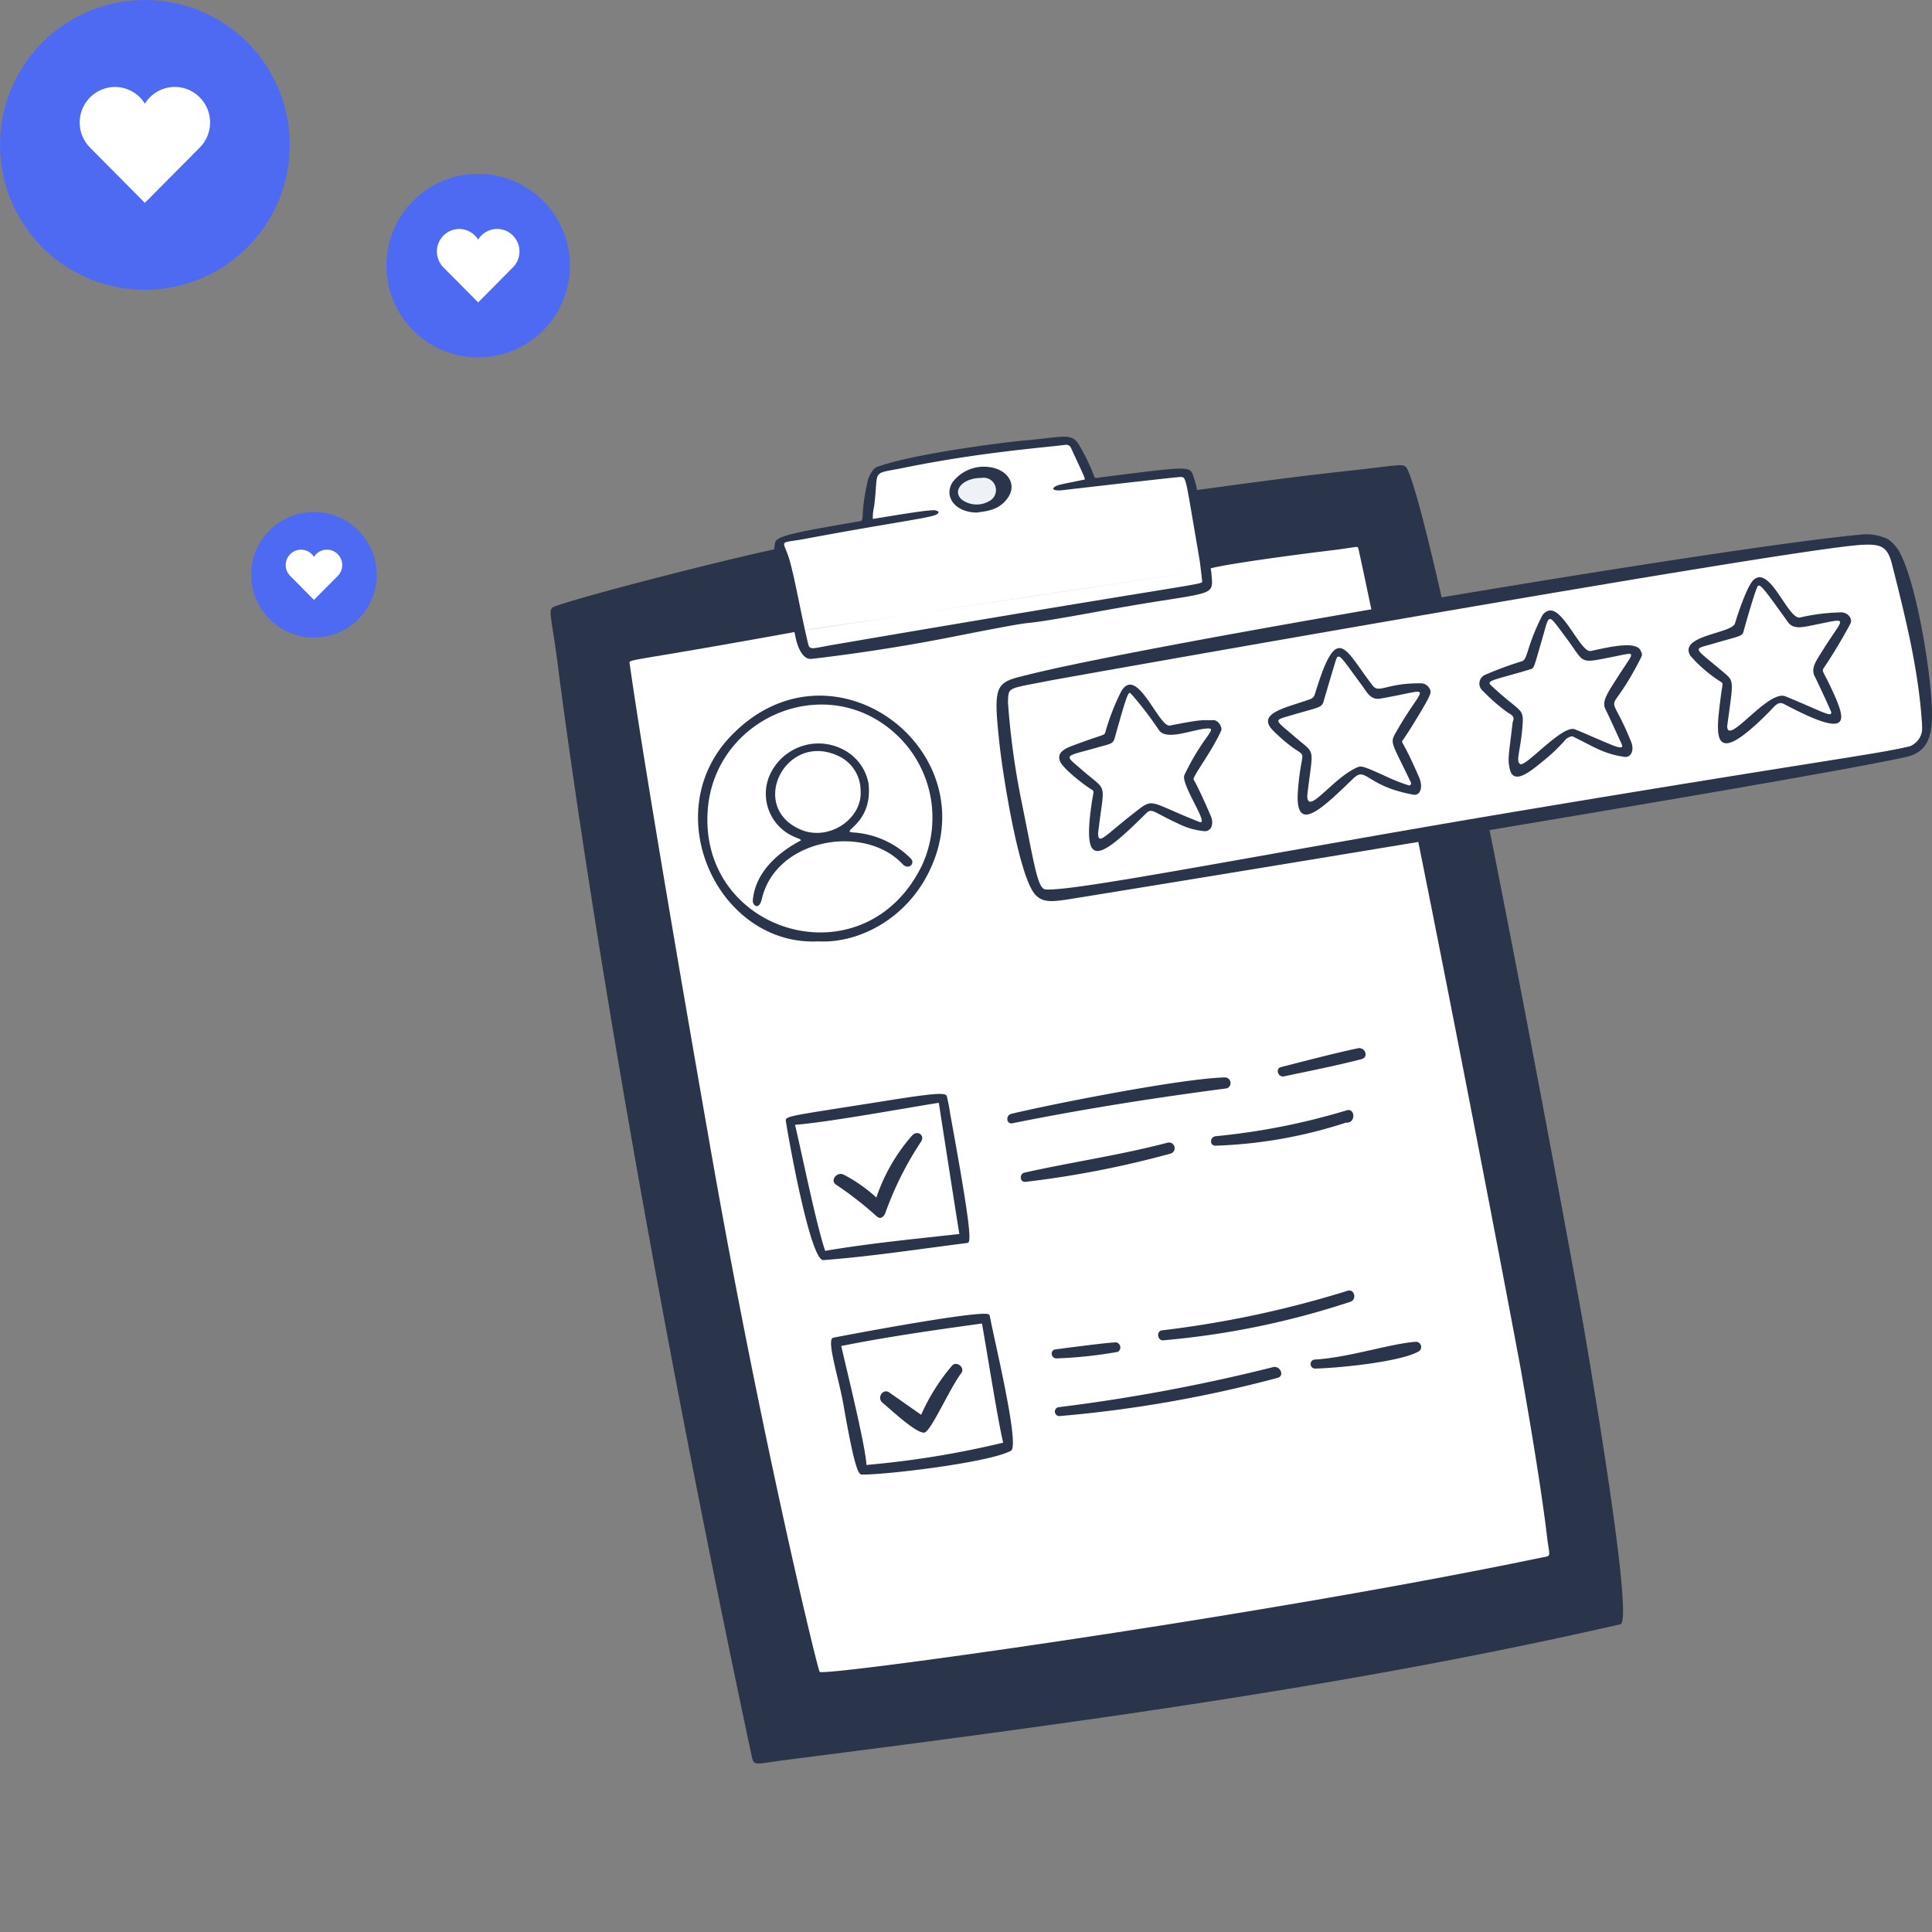 <svg width="200" height="200" fill="none" xmlns="http://www.w3.org/2000/svg"><rect width="100%" height="100%" fill="#808080" stroke="none"/><g clip-path="url(#a)"><path d="m82 63-18 4 16.5 111 83-13-13-79 27-4.5L199 77c-.08-10.165-1.288-13.26-3.5-20.5-4.5-1-27.621 2.773-47 6.5L144 50l-20.5 1.5-.5-2.5-10 1-2-4.5c-8.313 1.023-12.894 1.678-20.5 3.5l-1 5-9 2 1.5 7Z" fill="#fff"/><path d="m98.5 51 2.5-2h2l1 1-1 2-3 .5-1.5-1.5Z" fill="#EEF1F5"/><path d="M84.754 97.45c-10.36.546-16.803-13.195-9.114-21.237 10.472-10.948 26.907 1.536 20.43 14.235-2.49 4.883-7.384 7.213-11.316 7.003Zm10.657-7.8a11.778 11.778 0 0 0-3.247-14.157c-7.23-5.884-18.162-.994-18.895 8.299-1.006 12.833 16.156 17.988 22.142 5.858ZM102.44 48.357a4.052 4.052 0 0 0-3.862 1.608c-.88 1.474.302 3.052 2.505 3.096 1.061-.149 2.347-.228 3.251-1.533 1.02-1.474-.143-2.953-1.894-3.171Zm-.016 3.507a2.592 2.592 0 0 1-2.875-.155c-1.03-.955.173-2.244 2.027-2.232a1.28 1.28 0 0 1 .848 2.386v.001Z" fill="#2A344A"/><path d="M88.458 86.184a9.244 9.244 0 0 1 5.834 2.697c.482.498-.234 1.23-.858.57-3.952-4.22-13.115-2.633-14.561 3.586-.3 1.29-.985.671-.943.177.351-4.096 4.82-6.067 5-6.236-.173-.18-.251-.135-.839-.41a4.845 4.845 0 0 1-2.54-6.002 5.526 5.526 0 0 1 8.62-2.4 4.948 4.948 0 0 1 1.746 2.988c.445 4.352-3.287 4.953-1.459 5.03Zm.63-4.327a3.96 3.96 0 0 0-2.417-3.652c-5.4-2.405-9.248 5.37-3.759 7.686 2.903 1.226 6.381-1.134 6.177-4.034h-.002ZM136.054 140.746a.464.464 0 0 0-.283.169.468.468 0 0 0 .324.757c2.108-.023 8.874-.658 10.787-1.787a.534.534 0 0 0 .21-.612.535.535 0 0 0-.531-.371c-2.709.198-6.904 1.633-10.507 1.844Zm-3.127-29.322c2.695-.573 5.395-1.1 8.016-1.781.754-.184.413-1.235-.34-1.134-2.683.572-5.347 1.283-7.993 1.955-.616.154-.314 1.092.317.96Zm-12.656 26.295c-.58.078-.471 1.066.138 1.031a85.136 85.136 0 0 0 19.371-3.987c.713-.225.442-1.368-.282-1.141a106.835 106.835 0 0 1-19.227 4.097Zm19.064-21.505c1.041.109.971-1.557.066-1.27a69.902 69.902 0 0 1-13.568 2.678c-.614.083-.634.993.001.979a48.48 48.48 0 0 0 13.501-2.387Zm-12.502-4.681c-4.34.086-17.646 2.695-22.137 3.768-.618.142-.534 1.121.13.973 7.419-1.489 14.684-2.628 22.171-3.607a.582.582 0 0 0 .198-.981.586.586 0 0 0-.362-.153Zm5.429 31.101c.716-.202.308-1.22-.422-1.123a183.234 183.234 0 0 1-22.307 4.168.465.465 0 0 0-.329.51.463.463 0 0 0 .451.405 129.992 129.992 0 0 0 22.607-3.96Zm-11.116-23.204a.582.582 0 0 0 .436-.707.584.584 0 0 0-.707-.436c-5.024 1.321-9.863 1.993-14.843 3.109-.526.129-.467 1.006.127.95a101.735 101.735 0 0 0 14.987-2.916Zm-11.897 20.261c-.579.078-.468.995.195.929a46.252 46.252 0 0 0 6.278-.676.531.531 0 0 0 .25-.528.545.545 0 0 0-.124-.279.546.546 0 0 0-.256-.166c-.225-.088-5.277.577-6.343.72Zm-13.563 8.61c.671-.09 2.61-4.548 3.822-6.149.442-.578-.507-1.324-.964-.767a21.038 21.038 0 0 0-3.188 5.073l-3.292-2.306c-.677-.476-1.326.578-.694 1.071.632.494 3.458 3.193 4.316 3.078Zm-10.459-17.856c4.787-.358 9.71-1.112 14.927-1.776.371-.05.453-1.11-1.786-13.334-.12-.892-.289-1.541-.333-1.783a.256.256 0 0 0-.096-.188c-.384-.314-2.57.003-7.477.79-8.257 1.306-9.18 1.371-9.116 1.846-.022.097 2.438 14.497 3.881 14.445Zm.21-.901c-.994-3.015-2.286-9.493-3.136-13.106 3.398-.255 11.027-1.666 14.884-2.277 0 0 1.588 10.271 2.126 13.583-4.555.504-9.316.965-13.928 1.748l.054.052Z" fill="#2A344A"/><path d="M104.658 150.179c.921-.513-1.66-11.158-2.203-13.974a.242.242 0 0 0-.101-.14c-.776-.509-15.37 2.26-16.103 2.417-.734.157.548 4.089 1.043 6.818 1.182 6.799 1.574 7.348 1.928 7.348 2.573.021 13.24-1.255 15.436-2.469Zm-17.573-10.842c4.972-.996 10.055-1.701 14.57-2.329.479 2.695 1.687 10.305 2.195 12.336a96.193 96.193 0 0 1-14.16 2.309c-.034-1.752-2.17-10.381-2.605-12.316Zm7.309-21.758a18.803 18.803 0 0 0-3.673 6.389 15.85 15.85 0 0 0-3.358-2.357c-.747-.383-1.506.638-.766 1.058a36.93 36.93 0 0 1 4.201 3.281c.343.273.611.072.821-.298a34.346 34.346 0 0 1 3.718-7.456c.474-.688-.417-1.265-.943-.617Z" fill="#2A344A"/><path fill-rule="evenodd" clip-rule="evenodd" d="M142.902 48.358c2.372-.289 2.514-.306 2.807.243.739 1.59 2.098 6.885 3.797 14.42-2.447.42-4.888.841-7.293 1.257-.873-4.175-1.45-6.877-1.594-7.485-.049-.21-.057-.209-.901-.081-.446.067-1.125.17-2.168.294-3.407.41-12.624 1.633-12.593 2-43.085 6.489-40.461 6.01-43.085 6.489-15.263 2.777-16.626 2.753-16.701 3.053a.256.256 0 0 0 .002.097c1.704 11.973 6.41 39.021 8.461 50.714 5.007 28.549 10.823 52.771 11.212 53.707.226.534 45.44-5.729 74.46-11.771.607-.126.899-.13 1.013-.274.151-.193-.016-.637-.172-1.959-.471-4.009-1.447-10.097-2.721-17.346l6.469-4.652c3.001 17.611 4.844 30.852 3.852 31.078-26.605 6.096-53.799 9.891-86.269 14.031-2.373.304-3.104.528-3.41.262-.147-.128-.195-.368-.28-.768-14.567-68.469-19.917-111.79-20.125-113.475a142.549 142.549 0 0 0-.426-2.876c-.352-2.246-.367-2.343.334-2.59 3.393-1.193 17.535-4.8 22.814-5.905 1.299 1.732 2.417 8.645 2.491 8.495l42.081-6.31c.251-.019-2.322-8.111-1.267-8.248 2.331-.302 8.92-1.263 16.329-2.067a197.24 197.24 0 0 0 2.883-.334Zm20.993 88.706c-2.384-13.274-7.313-39.364-9.891-52.095-2.554.432-4.971.886-7.362 1.3 2.778 13.691 8.116 41.123 10.784 55.447l6.469-4.652Z" fill="#2A344A"/><path fill-rule="evenodd" clip-rule="evenodd" d="M125.392 59.213c.068.804.149 1.299-.04 1.646-.479.875-2.686.806-11.208 2.363-5.741 1.049-6.751 1.161-7.539 1.25-.885.098-1.491.166-8.196 1.491-7.618 1.506-14.313 2.234-14.333 2.234-1.127.196-1.648-1.692-1.769-2.494 0-.652.003 0 0 0l-2.085-8.015-.043-.536a2.27 2.27 0 0 1 .04-.84c.058-.74.942-1.023 8.8-2.355.251-.043.257-.151.284-.654.03-.554.087-1.588.526-3.545.086-.387.495-1.245.936-1.41 3.535-1.316 12.808-2.533 15.474-2.767a77.99 77.99 0 0 0 2.094-.219c2.052-.235 2.722-.312 3.297.58a20.016 20.016 0 0 1 1.653 3.406c.058.16.144.147.5.093.101-.016.225-.035.375-.054l.495-.062c8.27-1.047 8.522-1.079 8.854-.12.19.552.28.92.34 1.163l1.545 8.845Zm-32.885-5.058c-2.117.36-5.065.859-9.06 1.607-1.561.292-2.147.271-2.257.49-.112.223.27.694.618 1.994.287 1.064.583 2.494.909 4.072.284 1.372.59 2.856.934 4.308.139.585.327.549 1.604.306.295-.056.648-.123 1.073-.196 17.984-3.075 27.494-4.623 32.519-5.44 5.627-.916 5.628-.916 5.604-1.12-.132-1.104-.17-1.48-.221-1.856-.056-.409-.129-.815-.358-2.156-.988-5.788-1.079-6.625-1.434-6.759-.068-.025-.146-.025-.241-.029-.278-.01-10.022 1.111-12.126 1.358-1.428.169-1.226-.354-.29-.573.257-.06.628-.135 1.175-.247.322-.065.705-.143 1.163-.238.068-.014.126-.008.154-.034.095-.087-.137-.529-1.396-3.253a.52.52 0 0 0-.566-.341c-.525.064-1.189.133-1.976.216-3.239.339-8.554.896-14.783 2.163-1.634.332-2.298.358-2.595.702-.333.386-.201 1.174-.461 3.247-.102.44-.15.89-.145 1.343.365-.056.854-.136 1.4-.225 1.664-.273 3.87-.633 4.792-.674.646-.029.941.32.058.568-.658.185-1.948.404-4.094.767Z" fill="#2A344A"/><path d="M199.965 72.842c-.198-3.833-1.559-12.377-3.327-15.7a4.057 4.057 0 0 0-1.195-1.324 5.176 5.176 0 0 0-2.464-.505c-12.966 1.094-72.63 11.11-86.298 14.47-3.612.888-3.909.733-3.226 7.13.33 3.085 1.905 13.237 3.571 15.516.8 1.091 1.937.912 3.643.658 1.495-.23 75.796-12.297 86.667-14.729 2.618-.587 2.767-2.836 2.629-5.516Zm-2.305 4.43c-2.893.724-10.1 1.625-39.372 6.51-27.43 4.579-46.766 8.485-50.022 8.295-.85-.05-1.129-2.24-2.512-9.085a79.343 79.343 0 0 1-1.412-10.319c.088-1.59-.177-1.331 4.398-2.23 1.504-.295 77.53-13.79 84.147-14.052 1.87-.078 2.523.227 2.98 2.039 1.492 5.912 2.748 10.981 3.118 16.724a2.045 2.045 0 0 1-1.325 2.118Z" fill="#2A344A"/><path d="M178.127 72.17c.194-1.545.329-1.386-.078-1.644a14.35 14.35 0 0 1-3.071-2.655c-1.238-2.116 4.311-2.27 4.628-3.342.262-.885 1.252-3.902 1.943-4.516 1.708-1.518 3.561 4.203 4.805 3.906a20.276 20.276 0 0 1 4.298-.527c.582.011 1.203.624.874 1.217a52.371 52.371 0 0 1-2.728 4.537c-.241.366-.029.39.708 1.961 1.642 3.502 2.38 5.59-4.81 1.78-.64-.34-.98.225-1.494.744-6.145 6.218-5.568 2.484-5.075-1.462Zm.674 2.991c0 2.154 4.226-3.812 6.029-3.075 3.699 1.512 4.803 2.23 4.738 1.648-.013-.122-1.269-2.842-1.719-3.737-.424-.843.213-1.666.745-2.528 2.338-3.8 3.107-3.538-1.235-2.688-.875.171-1.749.349-2.266-.374-2.628-3.67-2.956-4.1-3.179-3.64-.326.674-1.383 4.428-1.396 4.495-.136.662-.338.53-3.184 1.376-2.169.643-2.133.218 1.247 3.093.958.815.826.915.22 5.427v.003ZM126.452 75.544c-.961 2.23-3.053 4.873-2.884 5.16.594 1.031 1.481 3.09 1.772 3.765.371.867.025 1.734-.841 1.553a7.64 7.64 0 0 1-2.56-.773c-2.736-1.266-2.679-1.662-3.362-.984-4.85 4.814-6.547 5.744-5.58-1.023.198-1.383.341-1.305-.061-1.553-.829-.51-2.929-2.158-3.207-2.896-.385-1.022.714-1.385 1.751-1.769 2.806-1.038 2.856-.873 2.94-1.216a23.574 23.574 0 0 1 1.637-4.215c1.637-2.854 3.892 3.752 5.067 3.516 3.712-.745 3.369-.509 4.435-.563.525-.026.891.592.893.998ZM113.676 86.23c0 1.313.651.328 3.611-1.987 2.244-1.755 1.412-1.305 6.851.835 1.192.468-1.966-3.933-1.524-4.858 2.012-4.214 3.676-4.953 2.169-4.793-1.492.156-4.059 1.256-4.808.156a37.304 37.304 0 0 0-2.875-3.754c-.291-.276-.354-.256-1.715 4.603-.162.58-.484.578-1.686.922-3.628 1.036-3.626.668-1.637 2.396 2.671 2.324 2.26 1.024 1.614 6.48ZM156.581 74.83c.04-.338.39-.588-.489-1.059a18.962 18.962 0 0 1-2.572-2.234.99.99 0 0 1 .28-1.706 37.333 37.333 0 0 1 3.759-1.384c.602-.193.438-1.454 2.068-4.677.138-.255.369-.447.645-.536 1.511-.517 3.352 4.37 4.409 4.155 1.455-.296 4.627-1.129 5.139-.067.213.443.21.449-.027.914-3.422 6.731-3.405 2.452-.95 8.532.39.963-.051 1.67-.66 1.584-2.06-.284-3.071-.974-5.113-1.987-.284-.141-.337-.26-.935.118-.734.851-1.546 1.63-2.427 2.328-1.181.957-3.021 2.549-3.416.801-.234-1.039-.114-1.344.289-4.781Zm.797 4.27c.594.303 4.38-4.127 5.666-3.598 3.575 1.47 5.257 2.444 4.818 1.497-.39-.835-1.332-2.935-1.637-3.518-.44-.845.061-1.559 1.408-3.655 1.601-2.487 1.849-2.329-.582-1.85-3.714.731-2.9.761-4.947-1.977-1.981-2.65-1.661-2.547-2.482.234-.834 2.827-.779 2.921-1.184 3.046-3.274 1.009-4.646 1.14-4.132 1.624 3.174 2.997 3.459 2.276 3.298 4.294-.202 2.585-.743 3.638-.224 3.903h-.002ZM142.123 70.999c.63.805 1.454-.312 4.98-.26a.975.975 0 0 1 .895.578c.173.325.198.468-.858 2.257-.287.486-1.464 2.433-1.919 3.035-.234.312.023-.005 1.689 3.88.431 1.006.122 1.91-.611 1.775-4.936-.912-4.863-2.962-6.196-1.685-3.148 3.022-6.13 6.045-5.737 1.185.452-5.591 1.447-2.182-2.537-6.097-1.769-1.738.967-2.321 3.304-3.118.662-.225.843-.22 1.024-.816 2.297-7.571 3.067-4.442 5.966-.734Zm-6.797 11.353c0 2.163 2.585-1.762 5.138-2.898.45-.2.503-.234 3.418 1.104.645.29 1.306.54 1.981.75a.211.211 0 0 0 .091-.021.22.22 0 0 0 .121-.235.831.831 0 0 0-.078-.171c-1.887-3.958-2.121-3.937-1.559-4.945 3.018-5.37 4.297-4.613-1.568-3.616-1.001.171-1.403-.724-1.866-1.348-2.228-3-2.428-3.56-2.745-2.537-.17.545-.922 3.066-1.234 4.149-.203.701-.43.6-3.452 1.49-1.806.532-1.641.382.523 2.248 2.164 1.865 1.828.887 1.23 6.03Z" fill="#2A344A"/><circle cx="15" cy="15" r="15" fill="#4E6AF3"/><path d="M20.675 10.08a3.682 3.682 0 0 1 0 5.197L14.997 21 9.32 15.277A3.682 3.682 0 0 1 11.9 9a3.675 3.675 0 0 1 2.58 1.08c.2.197.373.42.517.66.145-.24.318-.463.518-.66a3.623 3.623 0 0 1 5.16 0Z" fill="#fff"/><circle cx="32.5" cy="59.5" r="6.5" fill="#4E6AF3"/><path d="M34.962 57.368a1.596 1.596 0 0 1 0 2.253l-2.46 2.48-2.46-2.48a1.596 1.596 0 0 1 1.118-2.72 1.592 1.592 0 0 1 1.342.753 1.57 1.57 0 0 1 2.46-.286Z" fill="#fff"/><circle cx="49.5" cy="27.5" r="9.5" fill="#4E6AF3"/><path d="M53.096 24.386a2.333 2.333 0 0 1 0 3.292L49.5 31.302l-3.596-3.624a2.333 2.333 0 0 1 1.634-3.976 2.328 2.328 0 0 1 1.962 1.102 2.296 2.296 0 0 1 3.596-.418Z" fill="#fff"/></g><defs><clipPath id="a"><path fill="#fff" d="M0 0h200v200H0z"/></clipPath></defs></svg>
